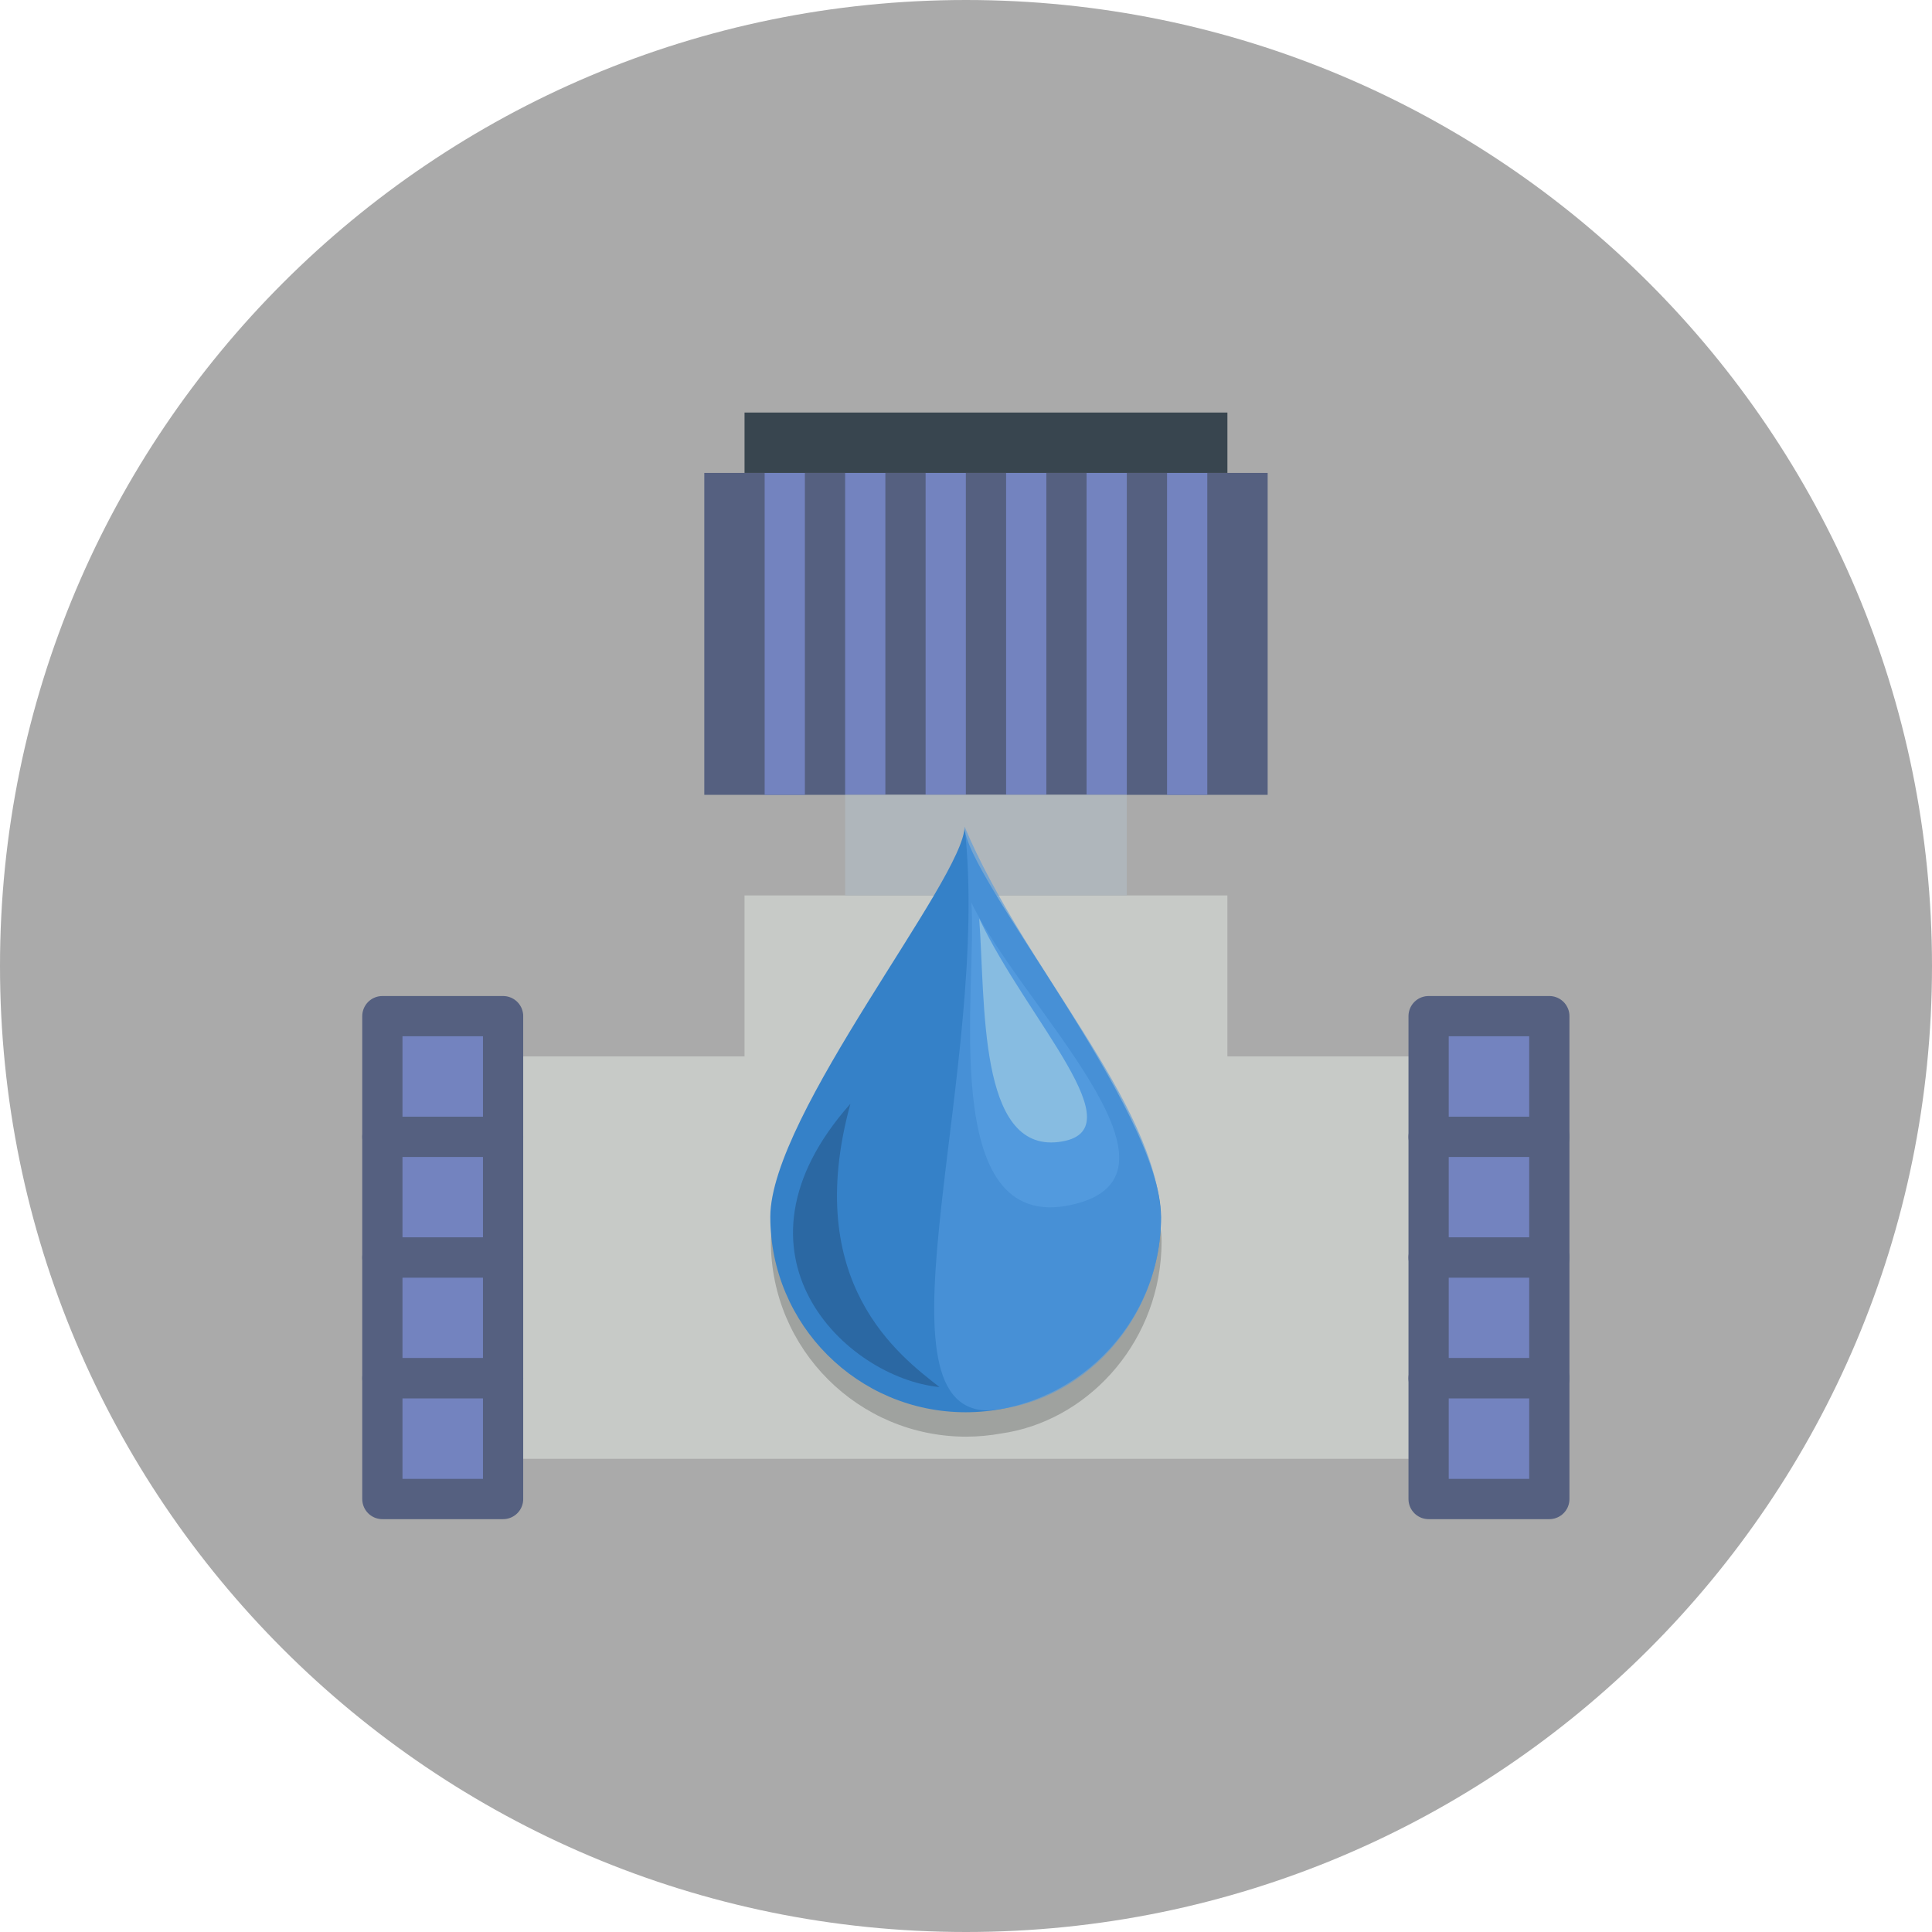 <?xml version="1.0" encoding="UTF-8" standalone="no"?>
<svg version="1.1" viewBox="0 0 128 128" id="svg7" sodipodi:docname="water_pump.svg" xml:space="preserve" inkscape:version="1.3 (0e150ed6c4, 2023-07-21)" xmlns:inkscape="http://www.inkscape.org/namespaces/inkscape" xmlns:sodipodi="http://sodipodi.sourceforge.net/DTD/sodipodi-0.dtd" xmlns="http://www.w3.org/2000/svg" xmlns:svg="http://www.w3.org/2000/svg"><defs id="defs7" /><sodipodi:namedview id="namedview7" pagecolor="#505050" bordercolor="#eeeeee" borderopacity="1" inkscape:showpageshadow="0" inkscape:pageopacity="0" inkscape:pagecheckerboard="0" inkscape:deskcolor="#505050" inkscape:zoom="14.304688" inkscape:cx="64" inkscape:cy="64" inkscape:window-width="3840" inkscape:window-height="2066" inkscape:window-x="3829" inkscape:window-y="-11" inkscape:window-maximized="1" inkscape:current-layer="svg7" /><path d="m128 64c0 35.346-28.654 64-64 64s-64-28.654-64-64 28.654-64 64-64 64 28.654 64 64" fill="#aaa" stroke-width=".2" id="path1" /><g id="g8" transform="matrix(1.333,0,0,1.333,24,24)"><rect x="17" y="5.5" style="fill:#556080" width="28" height="16" id="rect1" /><line style="fill:none;stroke:#7383bf;stroke-width:2;stroke-linejoin:round;stroke-miterlimit:10" x1="21" y1="5.5" x2="21" y2="21.5" id="line1" /><line style="fill:none;stroke:#7383bf;stroke-width:2;stroke-linejoin:round;stroke-miterlimit:10" x1="25" y1="5.5" x2="25" y2="21.5" id="line2" /><line style="fill:none;stroke:#7383bf;stroke-width:2;stroke-linejoin:round;stroke-miterlimit:10" x1="29" y1="5.5" x2="29" y2="21.5" id="line3" /><line style="fill:none;stroke:#7383bf;stroke-width:2;stroke-linejoin:round;stroke-miterlimit:10" x1="33" y1="5.5" x2="33" y2="21.5" id="line4" /><line style="fill:none;stroke:#7383bf;stroke-width:2;stroke-linejoin:round;stroke-miterlimit:10" x1="37" y1="5.5" x2="37" y2="21.5" id="line5" /><line style="fill:none;stroke:#7383bf;stroke-width:2;stroke-linejoin:round;stroke-miterlimit:10" x1="41" y1="5.5" x2="41" y2="21.5" id="line6" /><polygon style="fill:#c7cac7" points="43,26.5 19,26.5 19,34.5 7,34.5 7,54.5 53,54.5 53,34.5 43,34.5 " id="polygon6" /><rect x="24" y="21.5" style="fill:#afb6bb" width="14" height="5" id="rect6" /><rect x="19" y="2.5" style="fill:#38454f" width="24" height="3" id="rect7" /><rect x="1" y="32.5" style="fill:#7383bf;stroke:#556080;stroke-width:2;stroke-linecap:round;stroke-linejoin:round;stroke-miterlimit:10" width="6" height="6" id="rect8" /><rect x="1" y="38.5" style="fill:#7383bf;stroke:#556080;stroke-width:2;stroke-linecap:round;stroke-linejoin:round;stroke-miterlimit:10" width="6" height="6" id="rect9" /><rect x="1" y="44.5" style="fill:#7383bf;stroke:#556080;stroke-width:2;stroke-linecap:round;stroke-linejoin:round;stroke-miterlimit:10" width="6" height="6" id="rect10" /><rect x="1" y="50.5" style="fill:#7383bf;stroke:#556080;stroke-width:2;stroke-linecap:round;stroke-linejoin:round;stroke-miterlimit:10" width="6" height="6" id="rect11" /><rect x="53" y="32.5" style="fill:#7383bf;stroke:#556080;stroke-width:2;stroke-linecap:round;stroke-linejoin:round;stroke-miterlimit:10" width="6" height="6" id="rect12" /><rect x="53" y="38.5" style="fill:#7383bf;stroke:#556080;stroke-width:2;stroke-linecap:round;stroke-linejoin:round;stroke-miterlimit:10" width="6" height="6" id="rect13" /><rect x="53" y="44.5" style="fill:#7383bf;stroke:#556080;stroke-width:2;stroke-linecap:round;stroke-linejoin:round;stroke-miterlimit:10" width="6" height="6" id="rect14" /><rect x="53" y="50.5" style="fill:#7383bf;stroke:#556080;stroke-width:2;stroke-linecap:round;stroke-linejoin:round;stroke-miterlimit:10" width="6" height="6" id="rect15" /></g><g id="g9" transform="matrix(0.404,0,0,0.404,38.084,49.92)"><path d="m 64,16 c 0,8.463 -31.855,47.229 -31.855,64 0,17.693 14.343,32.037 32.037,32.037 1.958,0 3.872,-0.185 5.732,-0.521 13.773,-1.942 25.489,-14.236 26.264,-29.867 6.9e-4,-0.014 0.001,-0.027 0.002,-0.041 0.026,-0.532 0.039,-1.068 0.039,-1.607 0,-1.445 -0.235,-3.041 -0.633,-4.734 -3.731,-17.806 -22.607,-37.886 -31.586,-59.266 z" fill-opacity="0.2" stroke-width="2.329" id="path2" /><g transform="matrix(1.659,0,0,1.659,-49.861,-76.632)" id="g7"><path d="m 88,92 c 0,10.665 -8.646,19.311 -19.311,19.311 -10.665,0 -19.311,-8.646 -19.311,-19.311 0,-10.109 19.201,-33.475 19.201,-38.576 0,4.928 19.42,27.947 19.42,38.576 z" fill="#3581c8" stroke-width="1.404" id="path3" /><path d="M 69.247,60.906 C 73.988,70.987 92.448,87.907 79.112,90.818 65.776,93.73 69.881,69.166 69.247,60.906 Z" fill="#529add" stroke-width="1.404" id="path4" /><path d="m 68.58,53.424 c 2.678,23.584 -9.569,57.459 2.217,57.712 C 79.963,110.606 88.001,102.404 88.001,92 87.467,80.579 74.478,67.465 68.581,53.424 Z" fill="#529add" fill-opacity="0.613" stroke-width="1.784" id="path5" /><path d="M 70.024,62.492 C 74.765,72.573 85.855,83.614 77.871,84.596 69.887,85.578 70.658,70.753 70.024,62.492 Z" fill="#87bce1" stroke-width="1.404" id="path6" /><path d="m 57.296,80.816 c -13.197,14.858 -0.469,27.086 8.806,28.007 -3.935,-3.086 -13.66,-10.301 -8.806,-28.007 z" fill="#2b68a3" stroke-width="1.404" id="path7" /></g></g></svg>
